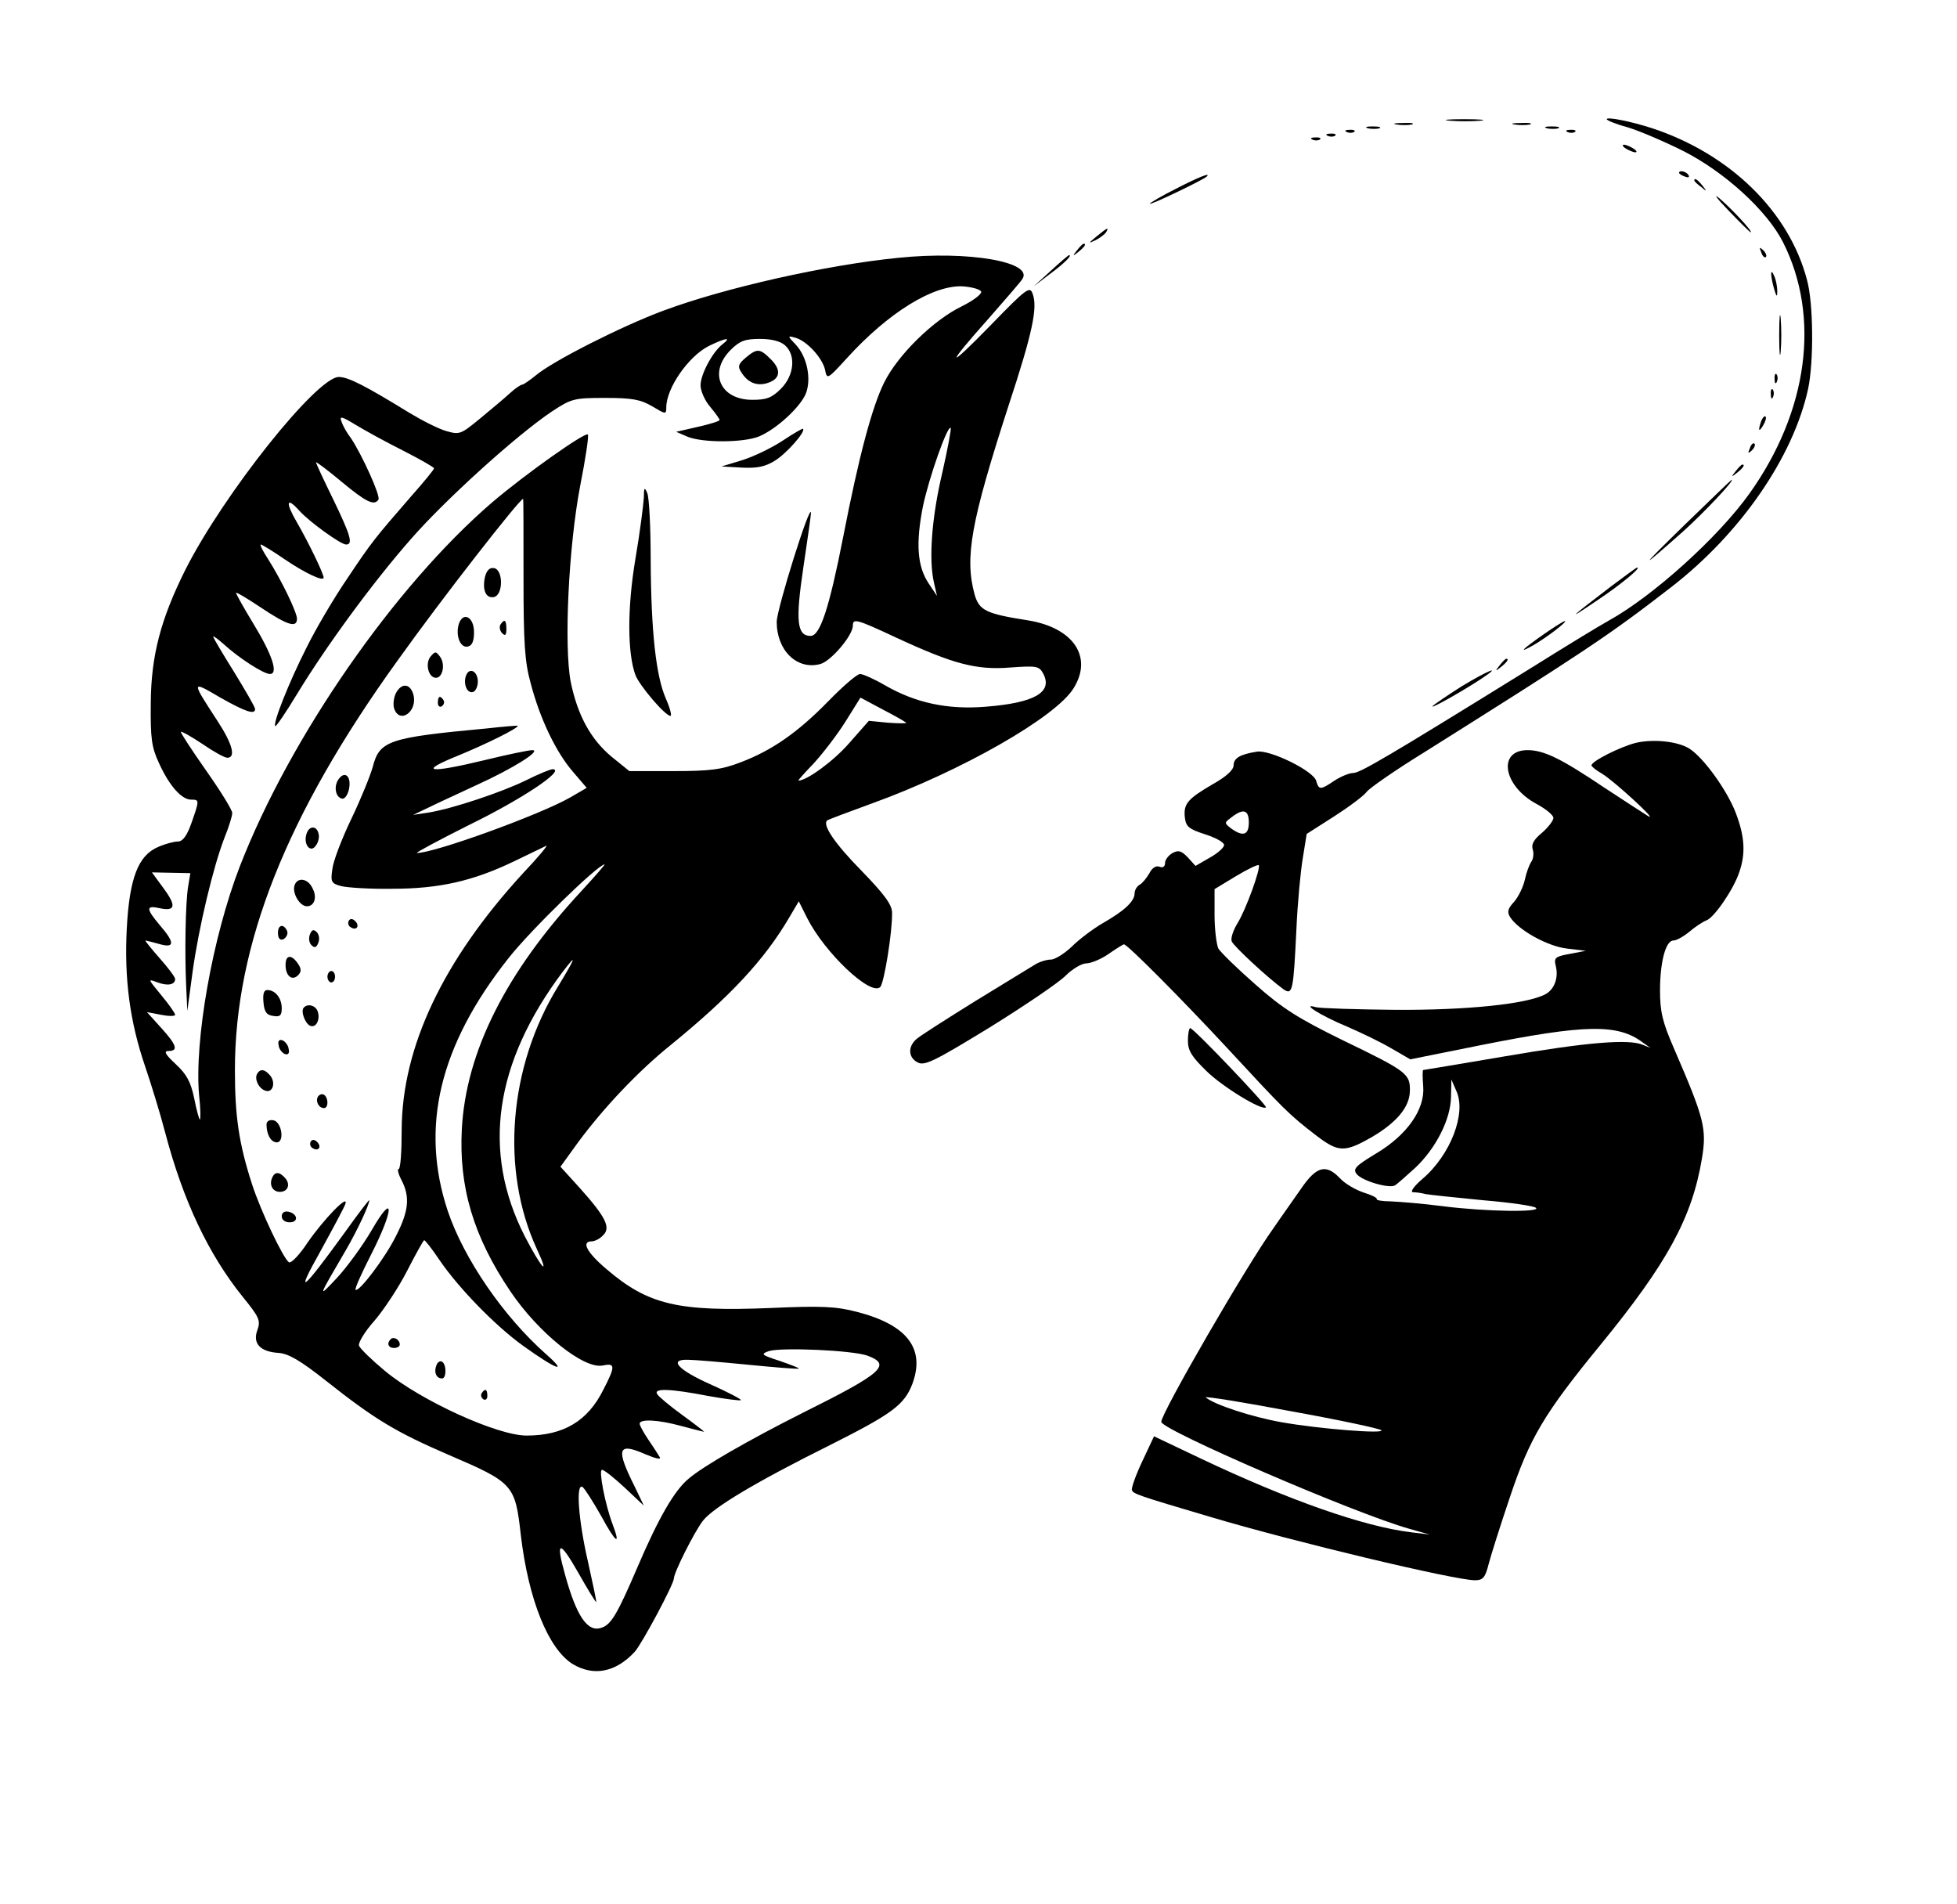 <?xml version="1.0" standalone="no"?>
<!DOCTYPE svg PUBLIC "-//W3C//DTD SVG 20010904//EN"
 "http://www.w3.org/TR/2001/REC-SVG-20010904/DTD/svg10.dtd">
<svg version="1.0" xmlns="http://www.w3.org/2000/svg"
 width="514pt" height="500pt" viewBox="0 0 514 500"
 preserveAspectRatio="xMidYMid meet">

<g transform="translate(0,500) scale(0.1,-0.1)"
fill="#000000" stroke="none">
<path d="M3808 4683 c23 -2 59 -2 80 0 20 2 1 4 -43 4 -44 0 -61 -2 -37 -4z"/>
<path d="M4220 4687 c0 -3 24 -13 54 -21 30 -9 96 -37 146 -62 109 -55 221
-157 263 -240 99 -196 66 -444 -88 -660 -82 -115 -254 -270 -370 -334 -22 -12
-114 -68 -205 -125 -378 -234 -448 -275 -466 -275 -10 0 -32 -9 -49 -20 -37
-25 -41 -25 -48 -1 -6 26 -122 83 -156 77 -44 -7 -61 -17 -61 -36 0 -12 -20
-30 -54 -49 -67 -39 -78 -52 -74 -88 3 -24 10 -30 53 -44 28 -9 50 -21 50 -28
0 -7 -17 -22 -37 -33 l-38 -22 -20 22 c-17 18 -25 20 -40 12 -11 -6 -20 -18
-20 -26 0 -10 -6 -14 -15 -10 -9 3 -19 -3 -26 -17 -7 -12 -18 -26 -25 -30 -8
-4 -14 -15 -14 -23 0 -21 -27 -46 -83 -78 -26 -15 -63 -43 -82 -62 -19 -18
-44 -34 -55 -34 -11 0 -31 -6 -43 -14 -12 -7 -83 -51 -157 -96 -74 -46 -143
-90 -152 -98 -24 -20 -23 -49 2 -62 18 -10 44 3 188 91 92 57 182 118 200 136
18 18 43 33 55 33 12 0 39 11 59 25 20 14 38 25 40 25 9 0 151 -143 269 -270
151 -163 163 -176 236 -232 59 -45 75 -45 148 -3 64 38 97 78 98 119 1 46 -6
52 -178 135 -114 56 -156 82 -227 145 -48 42 -92 85 -98 95 -5 11 -10 50 -10
88 l0 68 56 34 c30 18 57 31 60 29 6 -7 -33 -116 -56 -153 -11 -18 -18 -39
-15 -47 5 -13 96 -97 136 -126 24 -16 26 -6 34 158 3 69 11 153 17 188 l10 62
72 46 c39 25 78 54 86 65 8 10 74 56 147 101 423 266 487 308 651 435 184 142
322 343 361 522 15 71 14 225 -3 286 -47 179 -201 330 -406 398 -55 18 -120
31 -120 24z m-940 -1847 c0 -33 -15 -38 -46 -16 -19 15 -19 15 1 30 31 24 45
19 45 -14z"/>
<path d="M3668 4673 c12 -2 30 -2 40 0 9 3 -1 5 -23 4 -22 0 -30 -2 -17 -4z"/>
<path d="M3978 4673 c12 -2 30 -2 40 0 9 3 -1 5 -23 4 -22 0 -30 -2 -17 -4z"/>
<path d="M3593 4663 c9 -2 23 -2 30 0 6 3 -1 5 -18 5 -16 0 -22 -2 -12 -5z"/>
<path d="M4063 4663 c9 -2 23 -2 30 0 6 3 -1 5 -18 5 -16 0 -22 -2 -12 -5z"/>
<path d="M3538 4653 c7 -3 16 -2 19 1 4 3 -2 6 -13 5 -11 0 -14 -3 -6 -6z"/>
<path d="M4118 4653 c7 -3 16 -2 19 1 4 3 -2 6 -13 5 -11 0 -14 -3 -6 -6z"/>
<path d="M3488 4643 c7 -3 16 -2 19 1 4 3 -2 6 -13 5 -11 0 -14 -3 -6 -6z"/>
<path d="M3448 4633 c7 -3 16 -2 19 1 4 3 -2 6 -13 5 -11 0 -14 -3 -6 -6z"/>
<path d="M4270 4610 c8 -5 20 -10 25 -10 6 0 3 5 -5 10 -8 5 -19 10 -25 10 -5
0 -3 -5 5 -10z"/>
<path d="M4410 4546 c0 -2 7 -7 16 -10 8 -3 12 -2 9 4 -6 10 -25 14 -25 6z"/>
<path d="M3088 4504 c-38 -19 -68 -37 -68 -39 0 -5 139 62 149 71 14 13 -23
-2 -81 -32z"/>
<path d="M4450 4526 c0 -2 8 -10 18 -17 15 -13 16 -12 3 4 -13 16 -21 21 -21
13z"/>
<path d="M4540 4447 c30 -31 56 -57 58 -57 8 0 -54 66 -83 90 -16 13 -5 -2 25
-33z"/>
<path d="M2880 4379 c-22 -18 -22 -19 -3 -10 12 6 25 16 28 21 9 15 3 12 -25
-11z"/>
<path d="M2829 4343 c-13 -16 -12 -17 4 -4 16 13 21 21 13 21 -2 0 -10 -8 -17
-17z"/>
<path d="M4626 4337 c3 -10 9 -15 12 -12 3 3 0 11 -7 18 -10 9 -11 8 -5 -6z"/>
<path d="M2360 4323 c-191 -19 -457 -79 -618 -139 -108 -40 -290 -132 -335
-170 -16 -13 -32 -24 -35 -24 -4 0 -19 -10 -32 -22 -14 -13 -50 -43 -79 -67
-51 -42 -54 -43 -89 -33 -21 6 -64 28 -97 48 -114 70 -160 94 -185 94 -58 0
-303 -308 -403 -506 -65 -130 -90 -226 -91 -349 -1 -95 2 -117 22 -160 27 -59
59 -95 84 -95 22 0 22 -1 1 -61 -12 -34 -23 -49 -36 -49 -10 0 -33 -6 -51 -14
-53 -22 -76 -82 -83 -214 -7 -132 8 -245 48 -362 16 -47 40 -125 53 -175 47
-178 113 -318 203 -430 44 -54 48 -63 39 -88 -13 -35 7 -57 56 -60 26 -2 57
-20 124 -73 129 -102 184 -135 323 -195 170 -73 174 -78 189 -211 20 -169 72
-298 136 -338 55 -33 113 -22 163 32 19 21 103 178 103 193 0 15 53 121 76
151 27 35 141 103 334 199 161 81 195 105 216 160 35 93 -13 156 -146 190 -54
14 -92 16 -225 10 -244 -10 -322 8 -432 102 -52 44 -67 73 -39 73 8 0 22 7 30
16 21 20 7 48 -62 125 l-50 55 47 65 c66 89 156 185 243 255 156 127 246 224
310 333 l26 44 22 -44 c46 -91 167 -206 192 -181 10 10 32 145 31 195 0 21
-20 48 -80 110 -70 71 -103 120 -91 132 1 2 55 22 118 45 235 85 484 227 530
303 51 82 -1 159 -121 178 -109 17 -127 26 -139 67 -27 98 -10 191 89 497 63
191 77 258 63 294 -7 20 -16 14 -110 -83 -117 -120 -120 -111 -5 18 43 49 83
95 88 103 31 45 -141 75 -325 56z m217 -89 c2 -6 -20 -23 -50 -38 -75 -36
-169 -128 -205 -201 -32 -65 -66 -193 -107 -403 -37 -189 -61 -262 -86 -262
-36 0 -40 39 -19 180 11 73 20 137 20 143 -1 31 -90 -253 -90 -286 0 -75 53
-127 114 -111 28 7 86 75 86 101 0 20 10 17 115 -32 149 -69 209 -85 298 -78
70 5 76 4 87 -16 26 -49 -23 -77 -152 -87 -99 -8 -183 10 -263 56 -29 17 -59
30 -66 30 -8 0 -45 -32 -83 -71 -81 -83 -149 -130 -231 -161 -49 -19 -80 -23
-176 -23 l-116 0 -47 38 c-55 46 -89 109 -107 196 -18 94 -6 354 25 516 14 71
23 131 20 134 -7 7 -163 -103 -251 -178 -256 -220 -531 -616 -663 -956 -72
-186 -120 -458 -107 -602 4 -34 4 -63 2 -63 -2 0 -9 25 -15 56 -9 43 -20 63
-48 89 -28 26 -33 35 -19 35 26 0 21 16 -20 61 l-37 41 37 -7 c20 -4 37 -4 37
0 0 4 -16 27 -36 51 -36 44 -37 44 -10 34 27 -10 46 -6 46 9 0 5 -18 29 -41
55 -22 25 -39 46 -37 46 2 0 18 -4 36 -9 41 -12 42 3 2 49 -37 44 -37 53 -1
45 42 -9 45 6 10 53 l-30 41 50 -1 51 -1 -6 -36 c-7 -44 -9 -174 -5 -261 l3
-65 14 104 c16 115 54 275 84 352 11 27 20 56 20 64 0 8 -31 58 -69 112 -38
54 -67 99 -66 101 2 2 27 -12 57 -32 29 -20 58 -36 65 -36 23 0 14 36 -26 97
-69 106 -69 106 6 62 67 -38 93 -47 93 -31 0 5 -25 48 -55 97 -30 48 -55 90
-55 93 0 3 12 -6 28 -20 38 -35 104 -78 121 -78 23 0 6 51 -44 133 -25 41 -45
77 -45 80 0 3 30 -15 66 -39 69 -46 94 -54 94 -29 0 17 -40 100 -76 157 -14
21 -22 38 -19 38 3 0 31 -17 63 -39 53 -36 102 -59 102 -48 0 11 -41 95 -70
145 -31 53 -28 69 6 31 26 -29 109 -89 123 -89 19 0 12 24 -34 119 -25 51 -45
94 -45 97 0 2 30 -20 67 -51 65 -54 86 -64 97 -47 6 10 -44 119 -72 161 -11
14 -22 34 -25 44 -6 15 0 14 36 -8 23 -14 79 -45 125 -68 45 -23 82 -44 82
-47 0 -3 -26 -35 -58 -71 -98 -113 -105 -121 -169 -217 -35 -51 -84 -134 -109
-185 -45 -89 -88 -197 -81 -204 2 -2 28 36 57 84 76 125 198 292 299 407 89
102 275 271 370 335 52 34 58 36 140 36 71 0 93 -4 124 -22 35 -21 37 -22 37
-3 0 50 57 133 111 161 43 21 62 25 38 6 -27 -20 -59 -80 -59 -109 0 -14 11
-40 25 -56 14 -17 25 -32 25 -35 0 -3 -26 -11 -57 -18 l-57 -13 30 -13 c39
-16 147 -16 188 1 45 19 106 75 122 111 16 39 4 98 -26 130 -22 23 -22 24 -1
18 30 -8 71 -53 78 -84 5 -26 6 -26 57 30 109 120 227 193 305 189 25 -2 46
-8 48 -14z m-515 -141 c29 -26 24 -79 -11 -114 -24 -24 -38 -29 -75 -29 -85 0
-116 72 -57 131 24 24 38 29 77 29 30 0 54 -6 66 -17z m413 -334 c-28 -118
-36 -228 -22 -289 l8 -35 -22 33 c-30 45 -34 105 -15 202 16 76 65 215 73 206
2 -2 -8 -55 -22 -117z m-1100 -276 c0 -171 3 -221 19 -278 24 -92 66 -180 111
-232 l36 -42 -43 -25 c-78 -45 -359 -147 -403 -146 -5 0 58 34 140 75 135 66
251 143 217 145 -7 0 -38 -13 -70 -29 -63 -31 -194 -75 -257 -85 l-40 -6 40
19 c22 11 79 37 126 59 97 44 173 92 147 92 -9 0 -63 -11 -120 -25 -153 -37
-183 -33 -74 11 73 30 156 71 156 78 0 1 -37 -2 -82 -7 -258 -24 -281 -32
-299 -101 -6 -22 -31 -84 -56 -136 -25 -52 -48 -112 -50 -132 -5 -34 -3 -38
23 -45 16 -4 76 -8 134 -7 123 0 212 20 320 72 41 20 79 38 85 41 5 2 -22 -31
-62 -73 -209 -228 -317 -455 -318 -673 0 -57 -3 -103 -8 -103 -4 0 -1 -13 8
-30 22 -43 19 -80 -15 -146 -28 -57 -98 -149 -106 -141 -3 2 16 44 41 93 61
120 61 167 1 63 -24 -41 -65 -97 -91 -125 -51 -54 -52 -56 24 74 29 50 61 118
61 130 0 3 -29 -35 -64 -84 -113 -156 -133 -172 -65 -51 33 60 63 116 66 125
10 29 -56 -39 -99 -101 -21 -32 -43 -55 -49 -52 -15 10 -74 134 -97 205 -35
108 -45 180 -45 300 0 329 135 670 427 1075 117 164 321 425 330 425 1 0 1
-93 1 -207z m1005 -381 c3 -2 -18 -2 -47 0 l-51 5 -52 -59 c-41 -47 -111 -98
-133 -98 -2 0 16 20 40 45 23 25 61 74 83 109 l40 64 58 -31 c31 -16 59 -32
62 -35z m-852 -441 c-199 -214 -304 -423 -315 -626 -8 -152 30 -282 128 -427
73 -108 192 -204 242 -194 33 7 34 -1 2 -63 -41 -83 -105 -121 -202 -121 -77
0 -278 92 -371 169 -35 29 -66 59 -69 67 -3 7 15 37 40 65 25 29 64 88 86 131
22 43 42 79 45 81 2 1 21 -23 41 -53 50 -73 146 -172 220 -225 88 -63 118 -73
59 -21 -112 99 -216 251 -258 376 -73 220 -22 434 159 663 58 74 236 247 253
247 2 0 -25 -31 -60 -69z m-62 -251 c-130 -211 -152 -482 -56 -690 36 -77 12
-51 -32 34 -113 222 -80 454 100 694 39 51 34 38 -12 -38z m812 -970 c65 -24
40 -46 -169 -150 -143 -72 -263 -141 -300 -173 -38 -31 -80 -105 -134 -231
-54 -126 -70 -153 -96 -161 -36 -12 -65 31 -95 140 -25 89 -15 92 33 8 26 -46
48 -82 49 -80 1 1 -9 49 -22 107 -25 109 -32 206 -14 195 5 -3 28 -39 50 -78
38 -70 51 -78 29 -20 -20 53 -37 143 -28 143 6 0 32 -21 60 -47 l50 -47 -24
50 c-50 100 -45 117 28 85 26 -11 42 -15 38 -8 -4 7 -17 27 -30 46 -13 19 -23
38 -23 42 0 13 48 11 110 -6 30 -8 57 -15 59 -15 2 0 -24 20 -57 44 -33 24
-63 49 -66 55 -10 16 36 14 134 -5 45 -8 84 -13 86 -11 2 2 -34 21 -81 42 -85
38 -110 66 -57 64 15 0 86 -6 157 -13 72 -7 131 -12 133 -10 2 1 -21 10 -50
20 -49 16 -51 18 -28 26 35 10 218 2 258 -12z"/>
<path d="M2056 3843 c-27 -18 -74 -41 -105 -51 l-56 -17 53 -3 c40 -2 61 2 87
18 31 19 82 77 74 84 -2 1 -26 -13 -53 -31z"/>
<path d="M1691 3693 c-1 -18 -10 -90 -22 -160 -22 -131 -21 -249 0 -306 11
-28 78 -107 92 -107 4 0 -1 20 -12 45 -26 59 -39 175 -40 365 0 85 -4 164 -9
175 -7 17 -9 15 -9 -12z"/>
<path d="M1959 4061 c-19 -16 -22 -23 -13 -37 16 -27 39 -38 66 -31 37 10 42
34 13 63 -29 29 -36 30 -66 5z"/>
<path d="M1274 3486 c-8 -35 2 -58 23 -54 25 5 25 71 1 76 -12 2 -19 -5 -24
-22z"/>
<path d="M1205 3361 c-9 -30 4 -63 23 -59 12 2 17 14 17 38 0 40 -29 55 -40
21z"/>
<path d="M1314 3359 c-3 -6 -1 -16 5 -22 8 -8 11 -5 11 11 0 24 -5 28 -16 11z"/>
<path d="M1131 3276 c-15 -18 -6 -56 14 -56 18 0 25 36 11 55 -11 15 -13 15
-25 1z"/>
<path d="M1224 3226 c-8 -22 3 -49 19 -43 6 2 12 14 12 27 0 27 -22 39 -31 16z"/>
<path d="M1040 3180 c-6 -12 -8 -30 -5 -40 14 -43 62 -9 51 35 -8 30 -31 33
-46 5z"/>
<path d="M1150 3154 c0 -8 5 -12 10 -9 6 4 8 11 5 16 -9 14 -15 11 -15 -7z"/>
<path d="M891 2956 c-15 -18 -11 -48 6 -53 7 -3 15 7 19 22 8 33 -8 52 -25 31z"/>
<path d="M805 2810 c-9 -28 11 -52 25 -30 6 8 9 21 7 29 -4 23 -25 24 -32 1z"/>
<path d="M774 2676 c-8 -20 13 -56 32 -56 20 0 28 24 14 49 -12 24 -38 28 -46
7z"/>
<path d="M916 2582 c-3 -6 -1 -14 5 -17 15 -10 25 3 12 16 -7 7 -13 7 -17 1z"/>
<path d="M730 2550 c0 -13 5 -20 13 -17 6 2 12 10 12 17 0 7 -6 15 -12 18 -8
2 -13 -5 -13 -18z"/>
<path d="M814 2546 c-4 -10 -2 -22 4 -28 8 -8 13 -7 18 6 4 10 2 22 -4 28 -8
8 -13 7 -18 -6z"/>
<path d="M750 2466 c0 -29 17 -43 33 -27 8 8 9 16 1 28 -17 27 -34 27 -34 -1z"/>
<path d="M860 2435 c0 -8 5 -15 10 -15 6 0 10 7 10 15 0 8 -4 15 -10 15 -5 0
-10 -7 -10 -15z"/>
<path d="M692 2368 c2 -25 8 -34 26 -36 17 -3 22 1 22 20 0 27 -17 48 -38 48
-9 0 -12 -10 -10 -32z"/>
<path d="M798 2354 c-9 -9 3 -42 17 -48 16 -6 27 18 19 39 -6 15 -26 20 -36 9z"/>
<path d="M732 2254 c1 -9 9 -19 16 -22 9 -3 13 2 10 14 -1 9 -9 19 -16 22 -9
3 -13 -2 -10 -14z"/>
<path d="M676 2181 c-9 -13 3 -39 20 -45 20 -8 29 20 14 39 -14 17 -26 19 -34
6z"/>
<path d="M835 2120 c-7 -12 2 -30 16 -30 12 0 12 27 0 35 -5 3 -12 1 -16 -5z"/>
<path d="M700 2047 c0 -27 12 -47 27 -47 21 0 13 54 -9 58 -11 2 -18 -3 -18
-11z"/>
<path d="M816 2002 c-3 -6 -1 -14 5 -17 15 -10 25 3 12 16 -7 7 -13 7 -17 1z"/>
<path d="M714 1905 c-7 -18 3 -35 21 -35 21 0 28 19 15 35 -16 19 -29 19 -36
0z"/>
<path d="M740 1806 c0 -10 9 -16 21 -16 24 0 21 23 -4 28 -10 2 -17 -3 -17
-12z"/>
<path d="M1026 1483 c-11 -11 -6 -23 9 -23 8 0 15 4 15 9 0 13 -16 22 -24 14z"/>
<path d="M1146 1414 c-7 -18 0 -34 15 -34 12 0 12 37 0 44 -5 3 -12 -1 -15
-10z"/>
<path d="M1265 1341 c-3 -5 -1 -12 5 -16 5 -3 10 1 10 9 0 18 -6 21 -15 7z"/>
<path d="M2760 4289 l-45 -41 42 32 c38 28 60 50 51 50 -2 0 -23 -18 -48 -41z"/>
<path d="M4652 4280 c0 -8 4 -26 8 -40 6 -20 8 -21 8 -5 0 11 -3 29 -8 40 -5
12 -8 14 -8 5z"/>
<path d="M4673 4120 c0 -47 2 -66 4 -42 2 23 2 61 0 85 -2 23 -4 4 -4 -43z"/>
<path d="M4661 4004 c0 -11 3 -14 6 -6 3 7 2 16 -1 19 -3 4 -6 -2 -5 -13z"/>
<path d="M4651 3964 c0 -11 3 -14 6 -6 3 7 2 16 -1 19 -3 4 -6 -2 -5 -13z"/>
<path d="M4626 3895 c-9 -26 -7 -32 5 -12 6 10 9 21 6 23 -2 3 -7 -2 -11 -11z"/>
<path d="M4596 3823 c-6 -14 -5 -15 5 -6 7 7 10 15 7 18 -3 3 -9 -2 -12 -12z"/>
<path d="M4559 3763 c-13 -16 -12 -17 4 -4 16 13 21 21 13 21 -2 0 -10 -8 -17
-17z"/>
<path d="M4425 3622 c-121 -118 -122 -122 -7 -20 55 49 140 139 130 138 -2 -1
-57 -54 -123 -118z"/>
<path d="M4230 3459 c-110 -84 -118 -92 -37 -37 65 43 122 91 106 87 -2 0 -33
-23 -69 -50z"/>
<path d="M4057 3336 c-59 -41 -73 -55 -29 -30 33 19 91 63 82 63 -3 0 -27 -15
-53 -33z"/>
<path d="M3939 3253 c-13 -16 -12 -17 4 -4 16 13 21 21 13 21 -2 0 -10 -8 -17
-17z"/>
<path d="M3838 3197 c-36 -23 -70 -46 -75 -51 -10 -11 77 38 127 71 59 39 19
23 -52 -20z"/>
<path d="M4296 3049 c-40 -10 -116 -48 -116 -59 0 -3 12 -13 28 -22 30 -18
146 -124 122 -112 -8 5 -61 39 -117 76 -113 76 -158 98 -201 98 -80 0 -64 -95
25 -142 24 -13 43 -29 43 -36 0 -7 -14 -25 -30 -39 -22 -18 -29 -31 -24 -45 3
-10 1 -24 -4 -31 -5 -7 -13 -28 -17 -47 -4 -19 -17 -45 -28 -58 -17 -18 -19
-27 -11 -40 21 -34 98 -77 149 -83 l50 -6 -42 -8 c-38 -7 -42 -10 -37 -31 8
-31 -3 -62 -27 -75 -49 -26 -206 -42 -393 -41 -104 1 -198 4 -210 7 -41 12 12
-22 82 -51 37 -16 89 -41 116 -57 l50 -29 184 37 c276 55 361 57 427 7 l20
-14 -20 8 c-36 16 -147 7 -362 -30 -117 -20 -214 -36 -215 -36 -2 0 -2 -19 0
-43 5 -60 -42 -128 -125 -177 -53 -32 -60 -40 -50 -53 14 -18 85 -39 101 -30
6 4 30 25 53 46 54 51 93 127 94 186 l1 46 13 -30 c27 -58 -15 -168 -89 -231
-22 -19 -33 -34 -25 -35 8 0 23 -2 34 -5 11 -2 79 -9 150 -16 72 -6 134 -15
139 -20 15 -12 -131 -10 -242 4 -53 7 -116 12 -139 13 -22 0 -39 3 -37 6 2 3
-14 11 -34 17 -21 7 -49 23 -62 37 -37 39 -62 33 -103 -27 -20 -29 -53 -75
-72 -103 -72 -100 -295 -486 -295 -509 0 -21 509 -241 652 -281 l53 -15 -49 6
c-124 15 -321 84 -553 194 l-122 58 -31 -66 c-17 -36 -29 -70 -27 -75 3 -10
14 -14 207 -71 218 -65 641 -166 694 -166 21 0 27 7 36 43 6 23 31 102 56 176
52 155 89 218 239 401 174 213 239 332 265 487 13 79 7 104 -74 291 -30 69
-36 96 -36 151 0 75 15 131 35 131 8 0 26 10 42 23 15 13 35 26 45 30 20 7 71
81 86 126 17 49 15 93 -9 156 -22 58 -84 145 -122 169 -30 19 -94 26 -141 15z
m-668 -1805 c10 -10 -160 3 -262 21 -79 14 -176 46 -199 65 -4 4 96 -12 223
-36 128 -23 235 -46 238 -50z"/>
<path d="M3120 2267 c0 -26 10 -42 48 -79 41 -41 147 -106 157 -96 4 4 -190
208 -199 208 -3 0 -6 -15 -6 -33z"/>
</g>
</svg>
